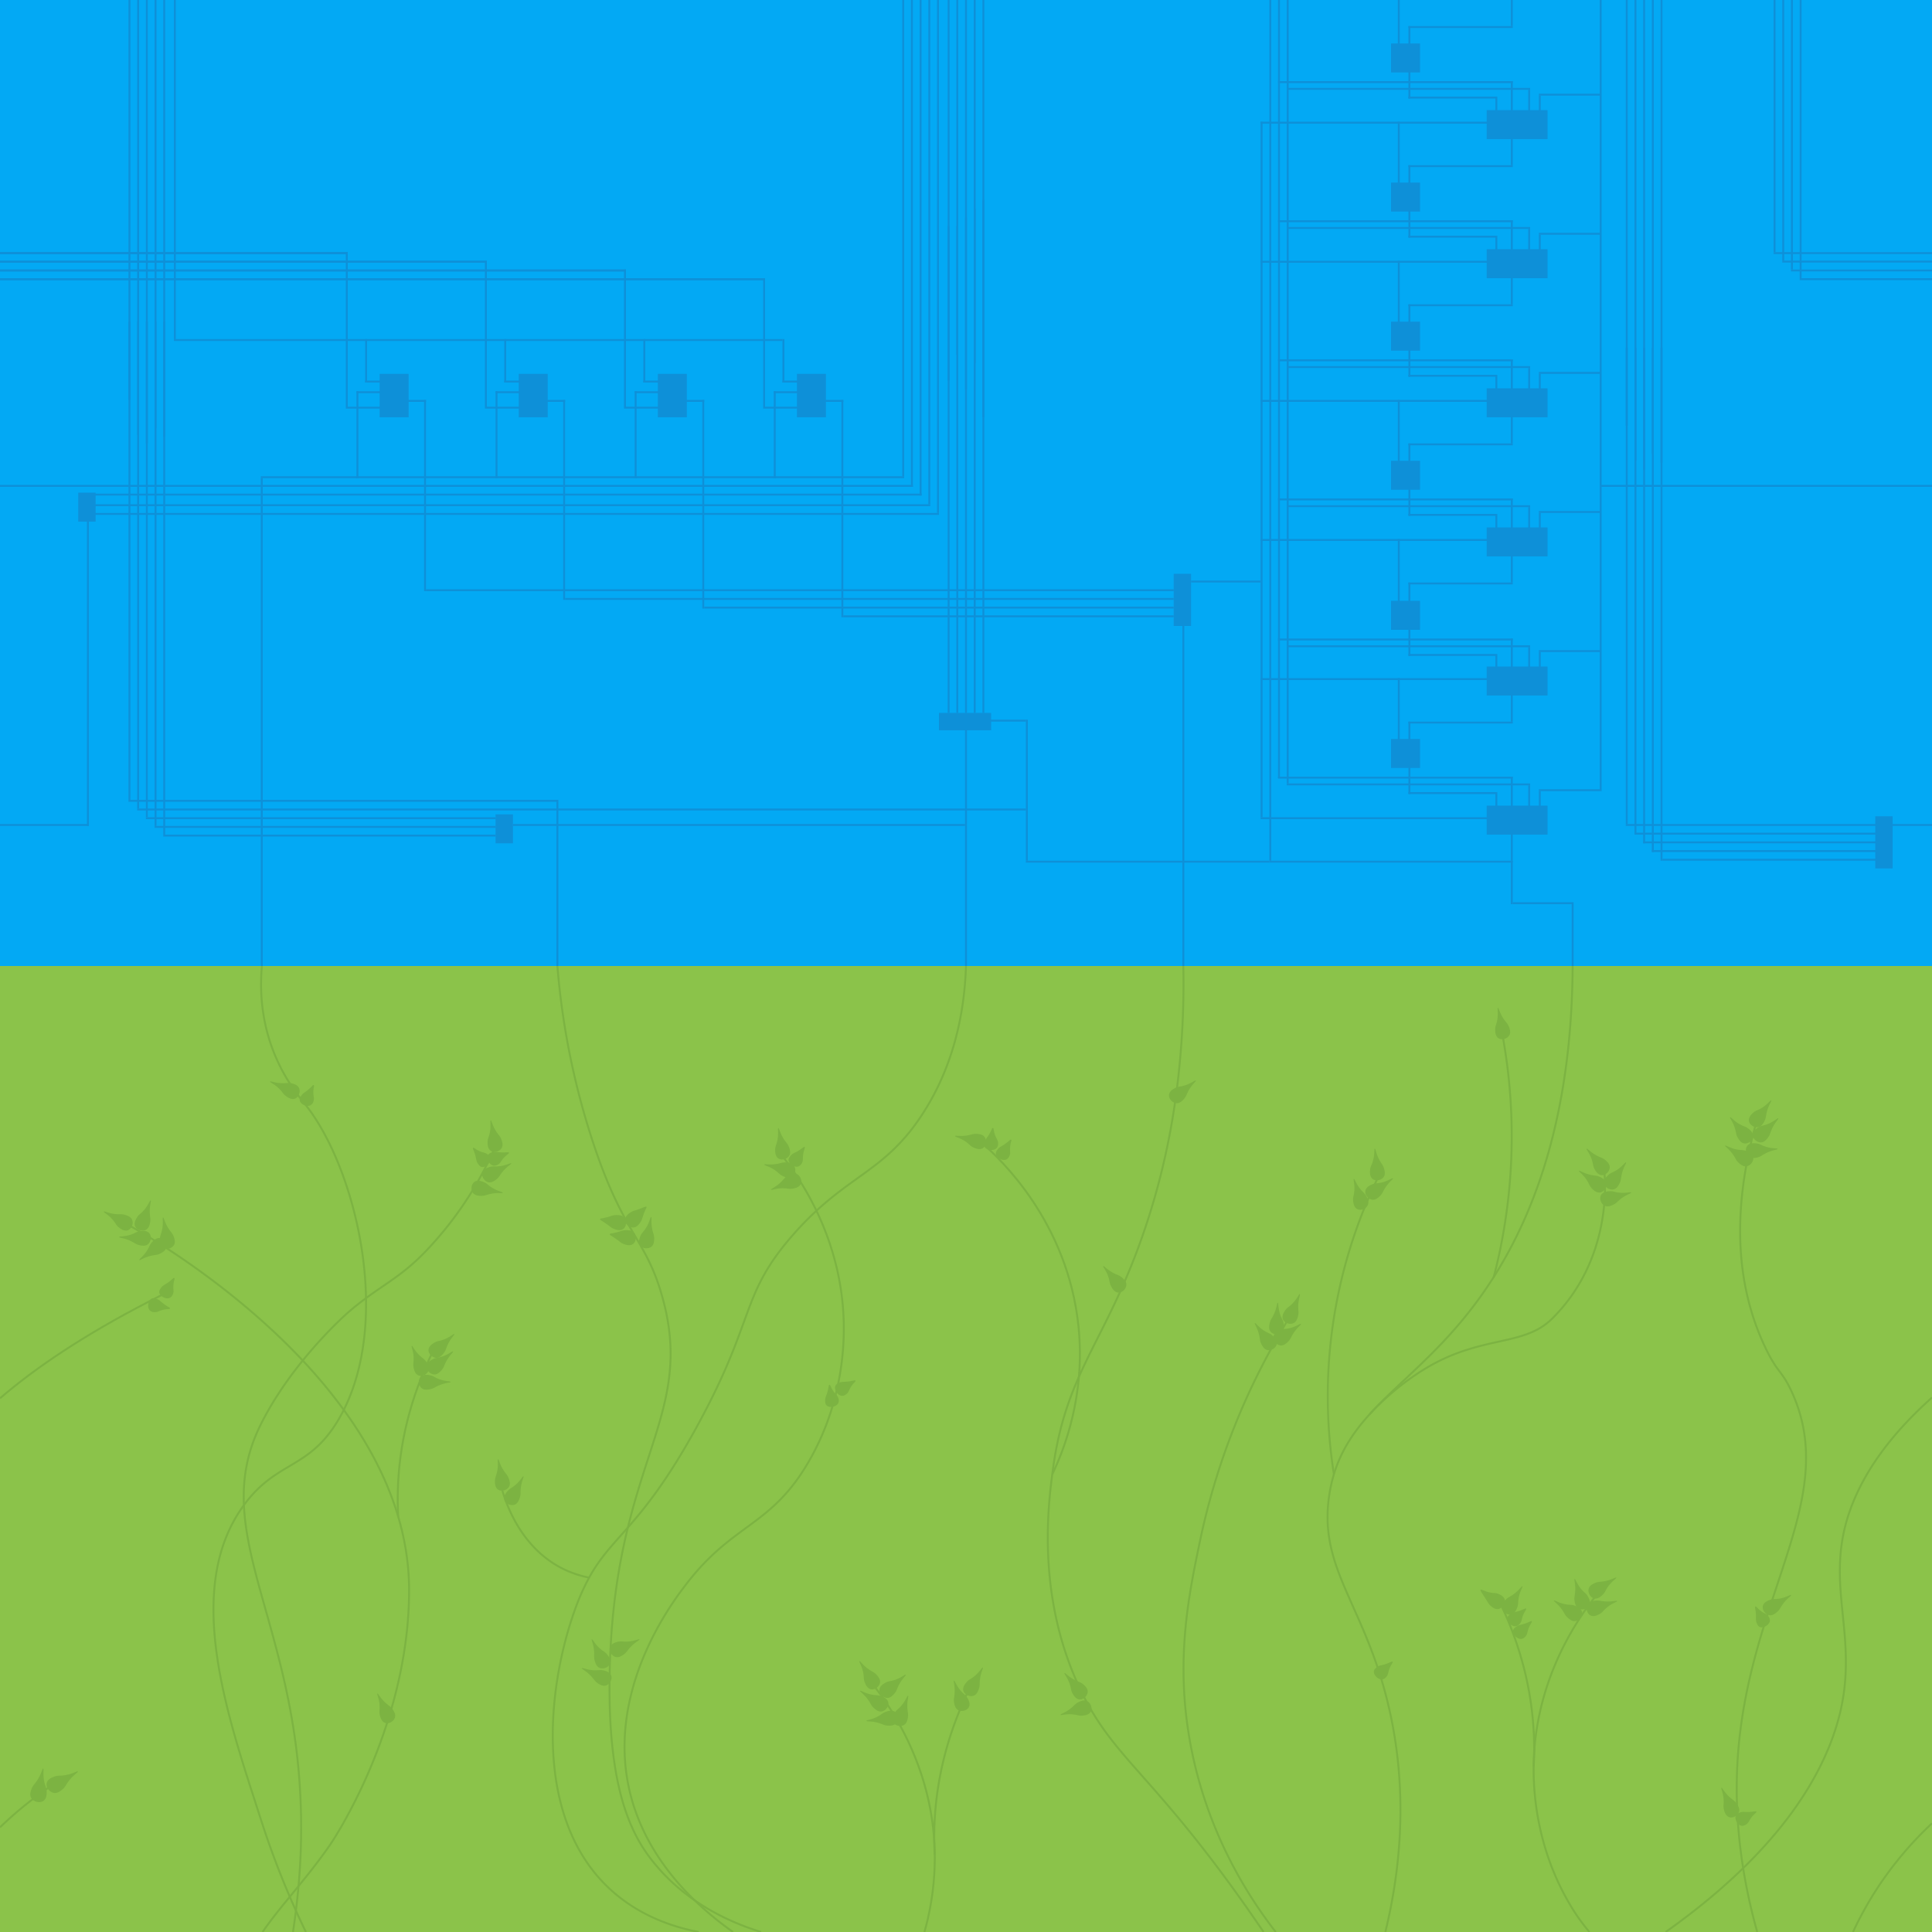 <svg xmlns="http://www.w3.org/2000/svg" viewBox="0 0 2000 2000"><defs><style>.cls-1{fill:#03a9f4;}.cls-2{fill:#8bc34a;}.cls-3{fill:none;stroke:#7cb342;stroke-miterlimit:10;stroke-width:2px;}.cls-4{fill:#0e90d8;}.cls-5{fill:#7cb342;}</style></defs><g id="Background"><rect class="cls-1" width="2000" height="1000"/><rect class="cls-2" y="1000" width="2000" height="1000"/></g><g id="Layer_2" data-name="Layer 2"><path class="cls-3" d="M316.66,2000c-3.18-6.56-6.65-13.95-10.33-22.1q-3.09-6.84-6.34-14.4c-9.58-22.3-20.04-49.18-29.89-79.9-33.11-103.31-81.71-237.26-18-324.96.13-.18.26-.36.4-.54v-.01c34.32-46.81,67.69-36.28,98.6-89.71q2.52-4.35,4.77-8.86c17.08-33.94,23.74-74.5,23.02-115.69-1.34-77.21-28.58-156.69-61.83-199.18-.31-.41-.64-.82-.96-1.23-1.33-1.67-3.21-3.96-5.47-6.87-.56-.72-1.14-1.47-1.74-2.27-2.74-3.62-5.89-8.02-9.18-13.18a186.609,186.609,0,0,1-19.61-40.86c-11-32.69-10.59-62.11-9-80.24"/><path class="cls-3" d="M303.28,2000q1.725-11.25,3.05-22.1,1.6-13.005,2.69-25.41a668.011,668.011,0,0,0-2.52-143.99c-13.87-108.9-51-182.17-54-250.41-1.23-27.68,3.16-54.53,17-82.59,12.48-25.32,28.65-48.31,43.87-67.08,24.8-30.56,47.13-49.92,47.13-49.92,6.55-5.66,12.62-10.42,18.39-14.67,21.77-16.08,39.19-24.98,61.61-48.33a367.974,367.974,0,0,0,48.17-62.39q3.39-5.52,6.39-10.82,2.115-3.7,4.03-7.28,1.14-2.085,2.19-4.12,1.1-2.085,2.12-4.11c.8-1.56,1.56-3.1,2.3-4.62.59-1.2,1.16-2.38,1.72-3.54q1.44-3.015,2.74-5.88c.07-.16.14-.31.22-.47q1.1-2.445,2.12-4.77"/><path class="cls-3" d="M271.81,2000c8.32-12.13,17.96-24.04,28.18-36.5q4.455-5.43,9.03-11.01c11.03-13.51,22.48-27.87,33.48-43.99,0,0,34.17-50.07,58.12-124.61,1.65-5.14,3.26-10.4,4.79-15.76,10.39-36.16,17.9-77.23,18.09-120.63.31-70.31-28.26-133.85-67.63-187.98a534.268,534.268,0,0,0-42.5-51.1c-48.84-52.09-103.39-91.79-139.84-115.59-.5-.34-1-.66-1.5-.98-2.03-1.33-3.99-2.59-5.9-3.81q-3.48-2.22-6.68-4.22c-1.14-.71-2.25-1.4-3.33-2.06-4.51-2.79-8.49-5.18-11.85-7.17-3.28-1.94-5.98-3.5-8.02-4.66-.26-.15-.51-.29-.75-.43"/><path class="cls-3" d="M448.2,1398.907c-16.339,33.188-32.975,79.158-36,135a333.075,333.075,0,0,0,0,36"/><path class="cls-3" d="M787.91,2000c-19.49-6.02-44.56-15.99-69.01-32.95l-.01-.01a202.284,202.284,0,0,1-42.59-39.46c-21.34-26.55-46.09-71.59-45.31-185.35.02-3.31.06-6.67.14-10.1,0-.64.02-1.28.03-1.92.06-2.56.12-5.1.2-7.62.05-1.59.1-3.16.17-4.73.08-2.53.19-5.03.31-7.5v-.01q.15-3.4.33-6.73c2.69-49.08,9.57-88.66,17.81-122.36l.01-.01c24.55-100.42,61.24-148.54,35.34-239.76-17.2-60.55-39.97-62.6-72.22-161.3A785.394,785.394,0,0,1,577.01,1000c0-.05-.01-.1-.01-.15"/><path class="cls-3" d="M723.35,2000c-27.13-5.25-62.5-17.03-92.35-44.82-79.12-73.67-64.54-208.88-36-288.35a230.3,230.3,0,0,1,14.88-33.71c11.56-20.97,24.14-33.67,40.1-51.86,18.17-20.69,40.69-48.49,71.02-103.67,61.7-112.23,44.66-135.73,99-198.24a325.465,325.465,0,0,1,25.17-26c42.67-39.33,75.51-47.29,109.83-100.16,35.35-54.45,43.61-112.38,45-153.19"/><path class="cls-3" d="M758.86,2000a331.563,331.563,0,0,1-39.97-32.96c-31.88-30.95-62.47-74.27-70.39-130.54-13.93-99.05,50.33-181.7,63-198,48.57-62.48,87.03-58.36,126-126a264.389,264.389,0,0,0,24.14-56.17c1.33-4.43,2.51-8.79,3.56-13.05.21-.8.4-1.59.59-2.38.73-3.07,1.39-6.09,1.99-9.04a284.281,284.281,0,0,0,5.72-54.36c.39-50.25-13.13-92.5-28.33-124.15a306.009,306.009,0,0,0-15.78-28.79c-2.2-3.55-4.35-6.85-6.4-9.89h-.01a1.923,1.923,0,0,0-.17-.26c-2.81-4.16-5.44-7.83-7.79-10.99-.95-1.27-1.85-2.47-2.69-3.57-.65-.83-1.25-1.62-1.83-2.35"/><path class="cls-3" d="M520.082,1543.159c4.025,13.7,19.331,59.487,63,81a106.154,106.154,0,0,0,27,9"/><path class="cls-3" d="M1308.06,2000c-6.16-9.1-12.87-18.81-20.07-29-85.68-121.17-126.53-146.48-158.24-200.53q-2.82-4.815-5.57-9.97c-2.43-4.59-4.82-9.4-7.19-14.5-44.37-95.71-31.7-189.96-27-225,5.36-39.88,14.9-68.64,26.88-95.7,12.19-27.54,26.91-53.33,42.33-87.33q2.7-5.94,5.42-12.24c5.1-11.79,10.24-24.59,15.37-38.73a736.063,736.063,0,0,0,36.32-145.25q1.17-8.025,2.22-16.34a872,872,0,0,0,6.46-125.41"/><path class="cls-3" d="M1017.438,1184c17.98,15.837,87.953,81.166,99,189,7.343,71.689-14.9,127.588-27,153"/><path class="cls-3" d="M1320.64,2000c-27.47-35.34-69.23-99.33-87.14-188.61-17.89-89.2-3.14-159.55,9-217.42a717.426,717.426,0,0,1,72.72-196.47q2.25-4.11,4.59-8.27c.39-.72.8-1.43,1.21-2.15,1.11-1.96,2.23-3.93,3.38-5.9.96-1.68,1.95-3.36,2.94-5.05.59-1.01,1.19-2.02,1.81-3.04v-.01c.75-1.26,1.5-2.52,2.27-3.79.36-.59.72-1.19,1.08-1.79"/><path class="cls-3" d="M1434.11,2000c13.89-57.21,24.44-137.34,4.89-227-2.7-12.37-5.73-23.81-8.96-34.48q-2.025-6.69-4.15-12.98c-25.46-75.66-59.68-111.89-49.89-177.54a154.982,154.982,0,0,1,4.86-21.87c7.77-25.68,21.62-45.47,39.06-64.37a1.92,1.92,0,0,0,.14-.15c27.62-29.87,64.2-57.51,99.94-102.61a430.7,430.7,0,0,0,26.35-37.12c43.28-68.29,80.82-169.35,81.65-321.88"/><path class="cls-3" d="M1555.191,1070.5a579.771,579.771,0,0,1-9,252"/><path class="cls-3" d="M1660.733,1212.092c1.092,10.646,7.987,91.474-54,153-30.269,30.044-74.951,15.988-135,54a273.313,273.313,0,0,0-54,45"/><path class="cls-3" d="M1425.869,1220.184a518.466,518.466,0,0,0-45,306"/><path class="cls-3" d="M1724.3,2000c16.24-11.54,34.14-25.11,52.25-40.59,3.11-2.68,6.25-5.41,9.38-8.2v-.01c6.22-5.54,12.43-11.31,18.57-17.3q5.925-5.76,11.75-11.81c9.91-10.29,19.55-21.18,28.65-32.64,19.15-24.08,35.91-50.66,47.89-79.6a242.706,242.706,0,0,0,12.45-38.52c.84-3.66,1.56-7.26,2.19-10.81.13-.7.26-1.4.36-2.1q.72-4.2,1.24-8.31c.67-5.24,1.13-10.35,1.41-15.38v-.01c3.58-61.28-18.19-107.9,5.06-172.25q2.985-8.28,7.03-16.98c12.74-27.35,35.17-60.96,77.47-98.78"/><path class="cls-3" d="M1819.07,2000c-16.12-57.54-21.13-107.02-21.22-147.11v-.01a484.984,484.984,0,0,1,2.65-51.82c.36-3.42.75-6.8,1.19-10.16q.93-7.485,2.09-14.78c5.38-34.45,13.88-65.98,23-95.41.53-1.7,1.05-3.38,1.58-5.06,3.08-9.77,6.21-19.32,9.3-28.66v-.01c25.31-76.51,47.99-139.75,16.84-206.8-5.68-12.24-9.41-16.52-13.77-22.43-3.53-4.78-7.48-10.64-13.23-22.68-30.63-64.14-29.98-131.38-19.91-187.67q.975-5.415,2.05-10.7c.27-1.32.55-2.64.83-3.95.65-3.03,1.32-6.03,2.01-8.98.24-1.05.49-2.09.74-3.13q.6-2.52,1.23-4.99c.1-.42.21-.84.32-1.25.28-1.14.57-2.28.87-3.4.38-1.45.76-2.89,1.15-4.31q.84-3.135,1.71-6.19"/><rect class="cls-4" y="279" width="648" height="2"/><rect class="cls-4" y="288" width="792" height="2"/><rect class="cls-4" y="260.995" width="360" height="2"/><rect class="cls-4" y="270" width="504" height="2"/><rect class="cls-4" y="279" width="648" height="2"/><rect class="cls-4" y="288" width="792" height="2"/><rect class="cls-4" y="260.995" width="360" height="2"/><rect class="cls-4" y="270" width="504" height="2"/><rect class="cls-4" x="180" width="2" height="351" transform="translate(362 351) rotate(180)"/><rect class="cls-4" x="180" y="351" width="630" height="2" transform="translate(990 704) rotate(180)"/><rect class="cls-4" x="934" width="2" height="493"/><rect class="cls-4" x="270" y="493" width="666" height="2" transform="translate(1206 988) rotate(180)"/><rect class="cls-4" x="393" y="387" width="30" height="45"/><rect class="cls-4" x="537" y="387" width="30" height="45"/><rect class="cls-4" x="681" y="387" width="30" height="45"/><rect class="cls-4" x="825" y="387" width="30" height="45"/><rect class="cls-4" x="502" y="269.988" width="2" height="152.993"/><rect class="cls-4" x="646" y="278.987" width="2" height="144.013"/><rect class="cls-4" x="790" y="287.987" width="2" height="135.013"/><rect class="cls-4" x="358" y="260.988" width="2" height="162.012"/><rect class="cls-4" x="360" y="421" width="40" height="2" transform="translate(760 844) rotate(180)"/><rect class="cls-4" x="657" y="405" width="2" height="90" transform="translate(1316 900) rotate(180)"/><rect class="cls-4" x="657" y="405" width="40" height="2" transform="translate(1354 812) rotate(180)"/><rect class="cls-4" x="801" y="405" width="2" height="90" transform="translate(1604 900) rotate(180)"/><rect class="cls-4" x="801" y="405" width="40" height="2" transform="translate(1642 812) rotate(180)"/><rect class="cls-4" x="513" y="405" width="2" height="90" transform="translate(1028 900) rotate(180)"/><rect class="cls-4" x="513" y="405" width="40" height="2" transform="translate(1066 812) rotate(180)"/><rect class="cls-4" x="369" y="405" width="2" height="90" transform="translate(740 900) rotate(180)"/><rect class="cls-4" x="369" y="405" width="40" height="2" transform="translate(778 812) rotate(180)"/><rect class="cls-4" x="504" y="421" width="40" height="2" transform="translate(1048 844) rotate(180)"/><rect class="cls-4" x="648" y="421" width="40" height="2" transform="translate(1336 844) rotate(180)"/><rect class="cls-4" x="792" y="421" width="40" height="2" transform="translate(1624 844) rotate(180)"/><rect class="cls-4" x="270" y="495" width="2" height="505"/><rect class="cls-4" x="810" y="351" width="2" height="45"/><rect class="cls-4" x="810" y="394" width="30" height="2" transform="translate(1650 790) rotate(180)"/><rect class="cls-4" x="666" y="351" width="2" height="45"/><rect class="cls-4" x="666" y="394" width="30" height="2" transform="translate(1362 790) rotate(180)"/><rect class="cls-4" x="522" y="351" width="2" height="45"/><rect class="cls-4" x="522" y="394" width="30" height="2" transform="translate(1074 790) rotate(180)"/><rect class="cls-4" x="378" y="351" width="2" height="45"/><rect class="cls-4" x="378" y="394" width="30" height="2" transform="translate(786 790) rotate(180)"/><rect class="cls-4" x="439" y="414" width="2" height="198" transform="translate(880 1026) rotate(180)"/><rect class="cls-4" x="411" y="414" width="30" height="2" transform="translate(852 830) rotate(180)"/><rect class="cls-4" x="583" y="414" width="2" height="207" transform="translate(1168 1035) rotate(180)"/><rect class="cls-4" x="555" y="414" width="30" height="2" transform="translate(1140 830) rotate(180)"/><rect class="cls-4" x="727" y="414" width="2" height="216" transform="translate(1456 1044) rotate(180)"/><rect class="cls-4" x="699" y="414" width="30" height="2" transform="translate(1428 830) rotate(180)"/><rect class="cls-4" x="871" y="414" width="2" height="225" transform="translate(1744 1053) rotate(180)"/><rect class="cls-4" x="843" y="414" width="30" height="2" transform="translate(1716 830) rotate(180)"/><rect class="cls-4" x="441" y="610" width="774" height="2" transform="translate(1656 1222) rotate(180)"/><rect class="cls-4" x="585" y="619" width="630" height="2" transform="translate(1800 1240) rotate(180)"/><rect class="cls-4" x="729" y="628" width="486" height="2" transform="translate(1944 1258) rotate(180)"/><rect class="cls-4" x="873" y="637" width="342" height="2" transform="translate(2088 1276) rotate(180)"/><rect class="cls-4" x="1215" y="594" width="18" height="54"/><rect class="cls-4" x="1233" y="601" width="72" height="2" transform="translate(2538 1204) rotate(180)"/><rect class="cls-4" x="1305" y="126" width="2" height="720" transform="translate(2612 972) rotate(180)"/><rect class="cls-4" x="1224" y="648" width="2" height="352"/><rect class="cls-4" x="1656" width="2" height="819" transform="translate(3314 819) rotate(180)"/><rect class="cls-4" x="1539" y="114" width="63" height="30"/><rect class="cls-4" x="1593" y="97" width="63" height="2" transform="translate(3249 196) rotate(180)"/><rect class="cls-4" x="1593" y="99" width="2" height="40" transform="translate(3188 238) rotate(180)"/><rect class="cls-4" x="1539" y="258" width="63" height="30"/><rect class="cls-4" x="1593" y="241" width="63" height="2" transform="translate(3249 484) rotate(180)"/><rect class="cls-4" x="1593" y="243" width="2" height="40" transform="translate(3188 526) rotate(180)"/><rect class="cls-4" x="1539" y="402" width="63" height="30"/><rect class="cls-4" x="1593" y="385" width="63" height="2" transform="translate(3249 772) rotate(180)"/><rect class="cls-4" x="1593" y="387" width="2" height="40" transform="translate(3188 814) rotate(180)"/><rect class="cls-4" x="1539" y="546" width="63" height="30"/><rect class="cls-4" x="1593" y="529" width="63" height="2" transform="translate(3249 1060) rotate(180)"/><rect class="cls-4" x="1593" y="531" width="2" height="40" transform="translate(3188 1102) rotate(180)"/><rect class="cls-4" x="1539" y="690" width="63" height="30"/><rect class="cls-4" x="1593" y="673" width="63" height="2" transform="translate(3249 1348) rotate(180)"/><rect class="cls-4" x="1593" y="675" width="2" height="40" transform="translate(3188 1390) rotate(180)"/><rect class="cls-4" x="1539" y="834" width="63" height="30"/><rect class="cls-4" x="1593" y="817" width="63" height="2" transform="translate(3249 1636) rotate(180)"/><rect class="cls-4" x="1593" y="819" width="2" height="40" transform="translate(3188 1678) rotate(180)"/><rect class="cls-4" x="1440" y="45" width="30" height="30"/><rect class="cls-4" x="1323" width="2" height="805.5"/><rect class="cls-4" x="1332" width="2" height="811"/><rect class="cls-4" x="1323" y="84" width="243" height="2" transform="translate(2889 170) rotate(180)"/><rect class="cls-4" x="1564" y="84" width="2" height="40" transform="translate(3130 208) rotate(180)"/><rect class="cls-4" x="1458" y="62" width="2" height="40" transform="translate(2918 164) rotate(180)"/><rect class="cls-4" x="1332" y="91" width="252" height="2" transform="translate(2916 184) rotate(180)"/><rect class="cls-4" x="1582" y="93" width="2" height="40" transform="translate(3166 226) rotate(180)"/><rect class="cls-4" x="1458" y="100" width="90" height="2" transform="translate(3006 202) rotate(180)"/><rect class="cls-4" x="1548" y="100" width="2" height="34" transform="translate(3098 234) rotate(180)"/><rect class="cls-4" x="1440" y="189" width="30" height="30"/><rect class="cls-4" x="1323" y="228" width="243" height="2" transform="translate(2889 458) rotate(180)"/><rect class="cls-4" x="1564" y="228" width="2" height="40" transform="translate(3130 496) rotate(180)"/><rect class="cls-4" x="1458" y="206" width="2" height="40" transform="translate(2918 452) rotate(180)"/><rect class="cls-4" x="1332" y="235" width="252" height="2" transform="translate(2916 472) rotate(180)"/><rect class="cls-4" x="1582" y="237" width="2" height="40" transform="translate(3166 514) rotate(180)"/><rect class="cls-4" x="1458" y="244" width="90" height="2" transform="translate(3006 490) rotate(180)"/><rect class="cls-4" x="1548" y="244" width="2" height="34" transform="translate(3098 522) rotate(180)"/><rect class="cls-4" x="1440" y="333" width="30" height="30"/><rect class="cls-4" x="1323" y="372" width="243" height="2" transform="translate(2889 746) rotate(180)"/><rect class="cls-4" x="1564" y="372" width="2" height="40" transform="translate(3130 784) rotate(180)"/><rect class="cls-4" x="1458" y="350" width="2" height="40" transform="translate(2918 740) rotate(180)"/><rect class="cls-4" x="1332" y="379" width="252" height="2" transform="translate(2916 760) rotate(180)"/><rect class="cls-4" x="1582" y="381" width="2" height="40" transform="translate(3166 802) rotate(180)"/><rect class="cls-4" x="1458" y="388" width="90" height="2" transform="translate(3006 778) rotate(180)"/><rect class="cls-4" x="1548" y="388" width="2" height="34" transform="translate(3098 810) rotate(180)"/><rect class="cls-4" x="1440" y="477" width="30" height="30"/><rect class="cls-4" x="1323" y="516" width="243" height="2" transform="translate(2889 1034) rotate(180)"/><rect class="cls-4" x="1564" y="516" width="2" height="40" transform="translate(3130 1072) rotate(180)"/><rect class="cls-4" x="1458" y="494" width="2" height="40" transform="translate(2918 1028) rotate(180)"/><rect class="cls-4" x="1332" y="523" width="252" height="2" transform="translate(2916 1048) rotate(180)"/><rect class="cls-4" x="1582" y="525" width="2" height="40" transform="translate(3166 1090) rotate(180)"/><rect class="cls-4" x="1458" y="532" width="90" height="2" transform="translate(3006 1066) rotate(180)"/><rect class="cls-4" x="1548" y="532" width="2" height="34" transform="translate(3098 1098) rotate(180)"/><rect class="cls-4" x="1440" y="622" width="30" height="30"/><rect class="cls-4" x="1323" y="661" width="243" height="2" transform="translate(2889 1324) rotate(180)"/><rect class="cls-4" x="1564" y="661" width="2" height="40" transform="translate(3130 1362) rotate(180)"/><rect class="cls-4" x="1458" y="639" width="2" height="40" transform="translate(2918 1318) rotate(180)"/><rect class="cls-4" x="1332" y="668" width="252" height="2" transform="translate(2916 1338) rotate(180)"/><rect class="cls-4" x="1582" y="670" width="2" height="40" transform="translate(3166 1380) rotate(180)"/><rect class="cls-4" x="1458" y="677" width="90" height="2" transform="translate(3006 1356) rotate(180)"/><rect class="cls-4" x="1548" y="677" width="2" height="34" transform="translate(3098 1388) rotate(180)"/><rect class="cls-4" x="1440" y="765" width="30" height="30"/><rect class="cls-4" x="1323" y="804" width="243" height="2" transform="translate(2889 1610) rotate(180)"/><rect class="cls-4" x="1564" y="804" width="2" height="40" transform="translate(3130 1648) rotate(180)"/><rect class="cls-4" x="1458" y="782" width="2" height="40" transform="translate(2918 1604) rotate(180)"/><rect class="cls-4" x="1332" y="811" width="252" height="2" transform="translate(2916 1624) rotate(180)"/><rect class="cls-4" x="1582" y="813" width="2" height="40" transform="translate(3166 1666) rotate(180)"/><rect class="cls-4" x="1458" y="820" width="90" height="2" transform="translate(3006 1642) rotate(180)"/><rect class="cls-4" x="1548" y="820" width="2" height="34" transform="translate(3098 1674) rotate(180)"/><rect class="cls-4" x="1305" y="126" width="243" height="2" transform="translate(2853 254) rotate(180)"/><rect class="cls-4" x="1305" y="270" width="243" height="2" transform="translate(2853 542) rotate(180)"/><rect class="cls-4" x="1305" y="414" width="243" height="2" transform="translate(2853 830) rotate(180)"/><rect class="cls-4" x="1305" y="558" width="243" height="2" transform="translate(2853 1118) rotate(180)"/><rect class="cls-4" x="1305" y="702" width="243" height="2" transform="translate(2853 1406) rotate(180)"/><rect class="cls-4" x="1305" y="846" width="252" height="2" transform="translate(2862 1694) rotate(180)"/><rect class="cls-4" x="1447" y="702" width="2" height="72" transform="translate(2896 1476) rotate(180)"/><rect class="cls-4" x="1564" y="720" width="2" height="27" transform="translate(3130 1467) rotate(180)"/><rect class="cls-4" x="1458" y="747" width="108" height="2" transform="translate(3024 1496) rotate(180)"/><rect class="cls-4" x="1458" y="747" width="2" height="36" transform="translate(2918 1530) rotate(180)"/><rect class="cls-4" x="1447" y="558" width="2" height="72" transform="translate(2896 1188) rotate(180)"/><rect class="cls-4" x="1564" y="576" width="2" height="27" transform="translate(3130 1179) rotate(180)"/><rect class="cls-4" x="1458" y="603" width="108" height="2" transform="translate(3024 1208) rotate(180)"/><rect class="cls-4" x="1458" y="603" width="2" height="36" transform="translate(2918 1242) rotate(180)"/><rect class="cls-4" x="1447" y="414" width="2" height="72" transform="translate(2896 900) rotate(180)"/><rect class="cls-4" x="1564" y="432" width="2" height="27" transform="translate(3130 891) rotate(180)"/><rect class="cls-4" x="1458" y="459" width="108" height="2" transform="translate(3024 920) rotate(180)"/><rect class="cls-4" x="1458" y="459" width="2" height="36" transform="translate(2918 954) rotate(180)"/><rect class="cls-4" x="1447" y="270" width="2" height="72" transform="translate(2896 612) rotate(180)"/><rect class="cls-4" x="1564" y="288" width="2" height="27" transform="translate(3130 603) rotate(180)"/><rect class="cls-4" x="1458" y="315" width="108" height="2" transform="translate(3024 632) rotate(180)"/><rect class="cls-4" x="1458" y="315" width="2" height="36" transform="translate(2918 666) rotate(180)"/><rect class="cls-4" x="1447" y="126" width="2" height="72" transform="translate(2896 324) rotate(180)"/><rect class="cls-4" x="1564" y="144" width="2" height="27" transform="translate(3130 315) rotate(180)"/><rect class="cls-4" x="1458" y="171" width="108" height="2" transform="translate(3024 344) rotate(180)"/><rect class="cls-4" x="1458" y="171" width="2" height="36" transform="translate(2918 378) rotate(180)"/><rect class="cls-4" x="1447" width="2" height="54"/><rect class="cls-4" x="1564" width="2" height="27" transform="translate(3130 27) rotate(180)"/><rect class="cls-4" x="1458" y="27" width="108" height="2" transform="translate(3024 56) rotate(180)"/><rect class="cls-4" x="1458" y="27" width="2" height="36" transform="translate(2918 90) rotate(180)"/><rect class="cls-4" x="943" width="2" height="504" transform="translate(1888 504) rotate(180)"/><rect class="cls-4" x="952" width="2" height="513" transform="translate(1906 513) rotate(180)"/><rect class="cls-4" x="961" width="2" height="522" transform="translate(1924 522) rotate(180)"/><rect class="cls-4" x="970" width="2" height="531" transform="translate(1942 531) rotate(180)"/><rect class="cls-4" y="502" width="945" height="2" transform="translate(945 1006) rotate(180)"/><rect class="cls-4" x="90" y="511" width="864" height="2" transform="translate(1044 1024) rotate(180)"/><rect class="cls-4" x="90" y="522" width="873" height="2" transform="translate(1053 1046) rotate(180)"/><rect class="cls-4" x="90" y="531" width="882" height="2" transform="translate(1062 1064) rotate(180)"/><rect class="cls-4" x="1314" width="2" height="891" transform="translate(2630 891) rotate(180)"/><rect class="cls-4" x="1314" y="891" width="252" height="2" transform="translate(2880 1784) rotate(180)"/><rect class="cls-4" x="1564" y="864" width="2" height="27" transform="translate(3130 1755) rotate(180)"/><rect class="cls-4" x="1656" y="502" width="344" height="2" transform="translate(3656 1006) rotate(180)"/><rect class="cls-4" x="1721" y="889" width="232" height="2"/><rect class="cls-4" x="1710" y="880" width="234" height="2"/><rect class="cls-4" x="1701" y="871" width="252" height="2"/><rect class="cls-4" x="1692" y="862" width="258.744" height="2"/><rect class="cls-4" x="1683" y="853" width="317" height="2"/><rect class="cls-4" x="1683" y="360" width="2" height="493" transform="matrix(-1, 0, 0, -1, 3368, 1213)"/><rect class="cls-4" x="1692" y="360" width="2" height="504" transform="matrix(-1, 0, 0, -1, 3386, 1224)"/><rect class="cls-4" x="1701" y="360" width="2" height="513" transform="matrix(-1, 0, 0, -1, 3404, 1233)"/><rect class="cls-4" x="1710" y="360" width="2" height="522" transform="matrix(-1, 0, 0, -1, 3422, 1242)"/><rect class="cls-4" x="1719" y="360" width="2" height="531" transform="matrix(-1, 0, 0, -1, 3440, 1251)"/><rect class="cls-4" x="1683" width="2" height="441"/><rect class="cls-4" x="1692" width="2" height="477"/><rect class="cls-4" x="1701" width="2" height="486"/><rect class="cls-4" x="1710" width="2" height="470"/><rect class="cls-4" x="1719" width="2" height="479"/><rect class="cls-4" x="981" y="234" width="2" height="504" transform="translate(1964 972) rotate(180)"/><rect class="cls-4" x="990" y="234" width="2" height="504" transform="translate(1982 972) rotate(180)"/><rect class="cls-4" x="999" y="225" width="2" height="513" transform="translate(2000 963) rotate(180)"/><rect class="cls-4" x="1008" y="216" width="2" height="522" transform="translate(2018 954) rotate(180)"/><rect class="cls-4" x="1017" y="207" width="2" height="531" transform="translate(2036 945) rotate(180)"/><rect class="cls-4" x="1062" y="891" width="252" height="2" transform="translate(2376 1784) rotate(180)"/><rect class="cls-4" x="1062" y="745" width="2" height="146" transform="translate(2126 1636) rotate(180)"/><rect class="cls-4" x="972" y="738" width="54" height="18"/><rect class="cls-4" x="1022" y="745" width="40" height="2" transform="translate(2084 1492) rotate(180)"/><rect class="cls-4" x="981" width="2" height="394"/><rect class="cls-4" x="990" width="2" height="367"/><rect class="cls-4" x="999" width="2" height="403"/><rect class="cls-4" x="1008" width="2" height="376"/><rect class="cls-4" x="1017" width="2" height="432"/><rect class="cls-4" x="999" y="751" width="2" height="249"/><rect class="cls-4" x="1566" y="934" width="63" height="2" transform="translate(3195 1870) rotate(180)"/><rect class="cls-4" x="1564" y="891" width="2" height="45" transform="translate(3130 1827) rotate(180)"/><rect class="cls-4" x="1627" y="936" width="2" height="64"/><rect class="cls-4" x="133" y="828" width="443" height="2" transform="translate(709 1658) rotate(180)"/><rect class="cls-4" x="133" y="333" width="2" height="495" transform="matrix(-1, 0, 0, -1, 268, 1161)"/><rect class="cls-4" x="142" y="333" width="2" height="504" transform="matrix(-1, 0, 0, -1, 286, 1170)"/><rect class="cls-4" x="151" y="333" width="2" height="513" transform="matrix(-1, 0, 0, -1, 304, 1179)"/><rect class="cls-4" x="160" y="333" width="2" height="522" transform="matrix(-1, 0, 0, -1, 322, 1188)"/><rect class="cls-4" x="169" y="333" width="2" height="531" transform="matrix(-1, 0, 0, -1, 340, 1197)"/><rect class="cls-4" x="133" width="2" height="414"/><rect class="cls-4" x="142" width="2" height="450"/><rect class="cls-4" x="151" width="2" height="459"/><rect class="cls-4" x="160" width="2" height="443"/><rect class="cls-4" x="169" width="2" height="452"/><rect class="cls-4" x="142" y="837" width="920" height="2" transform="translate(1204 1676) rotate(180)"/><rect class="cls-4" x="151" y="846" width="362" height="2" transform="translate(664 1694) rotate(180)"/><rect class="cls-4" x="160" y="855" width="353" height="2" transform="translate(673 1712) rotate(180)"/><rect class="cls-4" x="169" y="864" width="344" height="2" transform="translate(682 1730) rotate(180)"/><rect class="cls-4" x="513" y="843" width="18" height="30"/><rect class="cls-4" x="531" y="853" width="468" height="2" transform="translate(1530 1708) rotate(180)"/><rect class="cls-4" x="576" y="828" width="2" height="172"/><path class="cls-5" d="M155.973,1242.661c-1.036-.366-2.5,6.031-8.933,12.165-2.3,2.2-3.531,2.726-5.03,5.1-1.107,1.754-3.973,6.3-1.907,10.092,1.971,3.62,7.566,4.978,11.117,3.014,3.036-1.679,3.766-5.335,4.226-7.64.686-3.433-.084-5-.364-9.049C154.509,1248.054,156.931,1243,155.973,1242.661Z"/><path class="cls-5" d="M107.384,1254.231c-.5.979,5.652,3.269,10.894,10.445,1.878,2.571,2.242,3.857,4.4,5.653,1.594,1.326,5.723,4.761,9.756,3.208,3.847-1.481,5.923-6.851,4.44-10.629-1.268-3.228-4.8-4.429-7.022-5.187-3.315-1.128-4.966-.569-9.02-.82C112.54,1256.387,107.845,1253.325,107.384,1254.231Z"/><path class="cls-5" d="M168.779,1260.315c-1.079.211.911,6.465-1.508,15.016-.866,3.064-1.654,4.143-1.737,6.95-.061,2.073-.221,7.441,3.489,9.659,3.538,2.116,9.046.44,11.1-3.057,1.76-2.989.53-6.508-.245-8.727-1.155-3.3-2.614-4.261-4.915-7.607C170.26,1265.7,169.776,1260.119,168.779,1260.315Z"/><path class="cls-5" d="M508.008,1159.847c-1.079.211.911,6.465-1.508,15.016-.866,3.064-1.654,4.143-1.737,6.95-.061,2.073-.221,7.441,3.489,9.659,3.538,2.116,9.046.44,11.1-3.057,1.761-2.989.53-6.508-.245-8.727-1.155-3.305-2.614-4.261-4.915-7.607C509.489,1165.235,509.005,1159.651,508.008,1159.847Z"/><path class="cls-5" d="M279.522,1119.617c-.429,1.012,5.866,2.867,11.6,9.661,2.053,2.433,2.506,3.69,4.784,5.331,1.683,1.212,6.04,4.351,9.956,2.521,3.734-1.746,5.431-7.247,3.688-10.912-1.49-3.132-5.094-4.085-7.367-4.685-3.385-.895-4.993-.221-9.054-.19C284.815,1121.408,279.919,1118.682,279.522,1119.617Z"/><path class="cls-5" d="M470.345,1380.973c-.746-.807-5.025,4.168-13.574,6.6-3.062.87-4.4.767-6.827,2.169-1.8,1.035-6.45,3.716-6.392,8.038.056,4.122,4.374,7.931,8.431,7.849,3.468-.07,5.818-2.964,7.3-4.789,2.207-2.718,2.255-4.461,3.9-8.176C466.536,1385.061,471.034,1381.719,470.345,1380.973Z"/><path class="cls-5" d="M515.59,1510.6c-1.078.211.911,6.465-1.507,15.016-.866,3.064-1.654,4.143-1.737,6.95-.062,2.073-.221,7.441,3.489,9.659,3.537,2.116,9.045.44,11.105-3.057,1.76-2.989.53-6.508-.246-8.727-1.155-3.305-2.614-4.261-4.915-7.607C517.072,1515.988,516.587,1510.4,515.59,1510.6Z"/><path class="cls-5" d="M426.271,1393.279c-1,.449,2.344,6.094,1.915,14.97-.154,3.18-.678,4.409-.126,7.163.407,2.033,1.462,7.3,5.576,8.624,3.923,1.264,8.912-1.61,10.13-5.481,1.042-3.309-.95-6.461-2.206-8.447-1.87-2.96-3.506-3.562-6.5-6.3C428.928,1398.2,427.2,1392.864,426.271,1393.279Z"/><path class="cls-5" d="M541.876,1528.273c-.972-.513-3.352,5.6-10.605,10.739-2.6,1.839-3.889,2.185-5.716,4.316-1.35,1.575-4.846,5.652-3.352,9.708,1.424,3.868,6.763,6.023,10.562,4.6,3.247-1.22,4.5-4.732,5.29-6.945,1.177-3.3.642-4.958.953-9.007C539.645,1533.4,542.775,1528.747,541.876,1528.273Z"/><path class="cls-5" d="M805.716,1167.723c-1.079.212.911,6.466-1.508,15.017-.866,3.064-1.654,4.143-1.737,6.95-.061,2.073-.221,7.441,3.489,9.659,3.538,2.116,9.046.439,11.105-3.057,1.76-2.989.53-6.508-.245-8.727-1.155-3.306-2.614-4.261-4.915-7.607C807.2,1173.112,806.713,1167.528,805.716,1167.723Z"/><path class="cls-5" d="M988.6,1176c-.238,1.073,6.29,1.752,13.159,7.391,2.461,2.02,3.135,3.173,5.674,4.373,1.875.885,6.731,3.179,10.248.667,3.355-2.395,4.023-8.114,1.642-11.4-2.035-2.809-5.752-3.09-8.1-3.268-3.491-.263-4.95.691-8.938,1.461C994.132,1176.8,988.821,1175.012,988.6,1176Z"/><path class="cls-5" d="M791.181,1205.553c-.238,1.073,6.29,1.752,13.159,7.391,2.461,2.02,3.135,3.173,5.674,4.373,1.875.885,6.731,3.18,10.248.667,3.355-2.395,4.023-8.114,1.642-11.4-2.035-2.809-5.752-3.09-8.1-3.267-3.491-.264-4.951.69-8.938,1.46C796.712,1206.352,791.4,1204.561,791.181,1205.553Z"/><path class="cls-5" d="M798.181,1231.522c.413,1.019,6.175-2.124,15.03-1.376,3.172.268,4.382.836,7.153.384,2.047-.334,7.347-1.2,8.819-5.262,1.4-3.876-1.288-8.964-5.113-10.321-3.269-1.16-6.49.717-8.521,1.9-3.025,1.763-3.686,3.377-6.533,6.272C803.19,1229.043,797.8,1230.58,798.181,1231.522Z"/><path class="cls-5" d="M1345.539,1339.622c-1.015-.422-2.827,5.886-9.582,11.661-2.42,2.069-3.674,2.53-5.3,4.82-1.2,1.691-4.31,6.069-2.453,9.972,1.771,3.723,7.284,5.382,10.937,3.614,3.122-1.511,4.049-5.121,4.634-7.4.872-3.391.188-4.995.129-9.056C1343.783,1344.928,1346.477,1340.013,1345.539,1339.622Z"/><path class="cls-5" d="M1423.214,1189.085c-1.091.13.424,6.515-2.629,14.862-1.093,2.989-1.96,4.007-2.253,6.8-.217,2.063-.778,7.4,2.755,9.894,3.369,2.375,8.988,1.116,11.3-2.217,1.979-2.848,1.017-6.45.41-8.72-.9-3.383-2.288-4.445-4.332-7.954C1424.287,1194.569,1424.223,1188.965,1423.214,1189.085Z"/><path class="cls-5" d="M1346.8,1370.516c-.643-.891-5.49,3.534-14.269,4.917-3.145.5-4.455.232-7.038,1.331-1.909.812-6.85,2.914-7.312,7.212-.441,4.1,3.387,8.4,7.425,8.806,3.451.347,6.132-2.243,7.823-3.876,2.518-2.433,2.775-4.158,4.851-7.648C1342.529,1374.117,1347.4,1371.34,1346.8,1370.516Z"/><path class="cls-5" d="M1442.007,1219.791c-.639-.894-5.507,3.507-14.293,4.847-3.147.48-4.456.211-7.045,1.3-1.912.8-6.864,2.881-7.347,7.176-.46,4.1,3.347,8.416,7.383,8.842,3.449.364,6.143-2.213,7.841-3.838,2.53-2.42,2.8-4.143,4.888-7.624C1437.716,1223.371,1442.6,1220.618,1442.007,1219.791Z"/><path class="cls-5" d="M1550.613,1043.318c-1.074.232,1.033,6.447-1.223,15.043-.808,3.079-1.575,4.173-1.606,6.981-.022,2.073-.08,7.444,3.671,9.591,3.577,2.049,9.053.269,11.046-3.266,1.7-3.022.407-6.517-.411-8.721-1.217-3.283-2.694-4.21-5.058-7.513C1552.2,1048.678,1551.607,1043.1,1550.613,1043.318Z"/><path class="cls-5" d="M1401.514,1220.4c-1.048.329,1.621,6.324.164,15.091-.522,3.141-1.185,4.3-.957,7.1.168,2.067.6,7.42,4.537,9.214,3.75,1.711,9.039-.565,10.7-4.268,1.419-3.165-.193-6.527-1.21-8.646-1.514-3.157-3.069-3.945-5.727-7.016C1403.583,1225.589,1402.484,1220.093,1401.514,1220.4Z"/><path class="cls-5" d="M1642.484,1189.147c-.834.714,3.976,5.179,6.082,13.813.754,3.093.6,4.42,1.909,6.9.967,1.834,3.471,6.585,7.792,6.69,4.121.1,8.09-4.071,8.161-8.129.061-3.468-2.743-5.926-4.51-7.475-2.633-2.308-4.373-2.422-8.023-4.2C1646.427,1193.107,1643.256,1188.486,1642.484,1189.147Z"/><path class="cls-5" d="M1634.5,1212.009c-.621.907,5.181,3.974,9.449,11.769,1.529,2.792,1.724,4.114,3.631,6.174,1.409,1.522,5.058,5.463,9.258,4.445,4.007-.97,6.761-6.026,5.779-9.964-.839-3.365-4.183-5.013-6.291-6.053-3.14-1.548-4.85-1.207-8.837-1.981C1639.328,1214.815,1635.069,1211.171,1634.5,1212.009Z"/><path class="cls-5" d="M1833.621,1139.118c-.885-.652-4.146,5.044-12.081,9.046-2.843,1.434-4.17,1.584-6.294,3.42-1.568,1.357-5.63,4.87-4.755,9.1.834,4.037,5.794,6.961,9.763,6.112,3.392-.724,5.152-4.011,6.262-6.082,1.653-3.087,1.37-4.808,2.279-8.766C1830.654,1143.853,1834.439,1139.72,1833.621,1139.118Z"/><path class="cls-5" d="M1142.091,1310.684c-.834.715,3.976,5.179,6.082,13.813.754,3.093.6,4.42,1.909,6.9.967,1.834,3.471,6.585,7.792,6.69,4.121.1,8.09-4.071,8.161-8.129.061-3.468-2.743-5.926-4.51-7.475-2.633-2.308-4.373-2.422-8.023-4.2C1146.034,1314.645,1142.863,1310.023,1142.091,1310.684Z"/><path class="cls-5" d="M1237.858,1118.555c-.695-.851-5.271,3.854-13.952,5.757-3.109.681-4.433.5-6.946,1.747-1.857.924-6.665,3.316-6.871,7.634-.2,4.117,3.881,8.183,7.936,8.348,3.466.142,5.988-2.6,7.578-4.334,2.37-2.578,2.524-4.315,4.388-7.922C1233.806,1122.4,1238.5,1119.342,1237.858,1118.555Z"/><path class="cls-5" d="M1097.931,1775.108c.322,1.051,6.335-1.578,15.092-.062,3.137.543,4.292,1.214,7.092,1,2.068-.154,7.424-.554,9.244-4.474,1.737-3.739-.5-9.043-4.195-10.728-3.156-1.439-6.528.15-8.654,1.152-3.167,1.493-3.966,3.043-7.055,5.679C1103.136,1773.075,1097.633,1774.137,1097.931,1775.108Z"/><path class="cls-5" d="M661.921,1697.107c-.475-.991-6.029,2.507-14.913,2.316-3.183-.068-4.426-.559-7.164.066-2.021.461-7.257,1.657-8.471,5.805-1.158,3.956,1.848,8.866,5.751,9.98,3.335.952,6.432-1.123,8.384-2.432,2.909-1.949,3.467-3.6,6.128-6.669C657.078,1699.9,662.361,1698.023,661.921,1697.107Z"/><path class="cls-5" d="M390.663,1753.112c-.99.478,2.523,6.022,2.356,14.907-.06,3.183-.548,4.427.084,7.163.467,2.02,1.677,7.253,5.828,8.456,3.959,1.148,8.861-1.872,9.965-5.777.943-3.338-1.14-6.43-2.454-8.379-1.957-2.9-3.61-3.457-6.686-6.109C393.464,1757.947,391.578,1752.67,390.663,1753.112Z"/><path class="cls-5" d="M1782.021,1850.693c-.99.478,2.523,6.022,2.356,14.907-.06,3.183-.548,4.427.084,7.163.467,2.02,1.677,7.253,5.828,8.456,3.959,1.148,8.861-1.872,9.965-5.777.943-3.338-1.141-6.43-2.454-8.379-1.957-2.9-3.611-3.457-6.686-6.109C1784.822,1855.528,1782.935,1850.251,1782.021,1850.693Z"/><path class="cls-5" d="M1854.222,1651.209c-.584-.931-5.708,3.17-14.558,3.98-3.17.29-4.46-.058-7.11.872-1.957.686-7.025,2.463-7.764,6.721-.706,4.062,2.834,8.6,6.837,9.27,3.422.57,6.265-1.84,8.058-3.36,2.671-2.264,3.04-3.969,5.338-7.317C1849.724,1654.525,1854.762,1652.07,1854.222,1651.209Z"/><path class="cls-5" d="M1818.2,1875.412c-.415-.849-2.626.178-8.065.326-4.5.122-5.865-.506-8.663.465-1.553.539-3.567,1.238-4.478,3.019-1.868,3.65,1.713,10.251,6.074,10.805a7.266,7.266,0,0,0,4.889-1.6c2.257-1.556,2.428-3.136,4.522-6.161C1815.689,1877.639,1818.682,1876.391,1818.2,1875.412Z"/><path class="cls-5" d="M1817.152,1663.054c-.838.438.248,2.621.541,8.053.242,4.5-.349,5.877.7,8.648.58,1.539,1.333,3.533,3.138,4.4,3.7,1.77,10.2-1.985,10.639-6.359a7.27,7.27,0,0,0-1.726-4.846c-1.615-2.215-3.2-2.343-6.279-4.355C1819.445,1665.509,1818.118,1662.55,1817.152,1663.054Z"/><path class="cls-5" d="M1441.606,1720.238c-.634-.7-2.475.9-7.66,2.545-4.291,1.363-5.776,1.138-8.2,2.845-1.343.948-3.085,2.177-3.467,4.141-.784,4.024,4.483,9.376,8.827,8.7a7.264,7.264,0,0,0,4.257-2.887c1.738-2.119,1.465-3.685,2.639-7.171C1439.805,1723.074,1442.336,1721.046,1441.606,1720.238Z"/><path class="cls-5" d="M858.628,1433.535c-.936.132-.646,2.552-2.192,7.768-1.279,4.318-2.3,5.42-2.244,8.381.031,1.644.071,3.775,1.482,5.194,2.891,2.907,10.277,1.55,12.156-2.424a7.272,7.272,0,0,0,0-5.143c-.779-2.629-2.229-3.281-4.455-6.21C859.964,1436.617,859.707,1433.384,858.628,1433.535Z"/><path class="cls-5" d="M833.005,1187.31c-.773-.543-2.214,1.424-6.9,4.178-3.883,2.28-5.381,2.389-7.363,4.59-1.1,1.222-2.526,2.806-2.464,4.806.126,4.1,6.448,8.151,10.535,6.531a7.274,7.274,0,0,0,3.512-3.758c1.226-2.453.612-3.919.986-7.578C831.877,1190.475,833.9,1187.937,833.005,1187.31Z"/><path class="cls-5" d="M1027.842,1167.606c-.939-.111-1.274,2.3-4.1,6.954-2.336,3.85-3.6,4.656-4.3,7.534-.388,1.6-.892,3.669.111,5.4,2.056,3.548,9.544,4.116,12.372.751a7.271,7.271,0,0,0,1.309-4.975c-.085-2.74-1.32-3.739-2.728-7.138C1028.35,1170.927,1028.924,1167.735,1027.842,1167.606Z"/><path class="cls-5" d="M1046.71,1179.773c-.809-.49-2.113,1.57-6.606,4.637-3.719,2.539-5.206,2.749-7.034,5.08-1.014,1.293-2.329,2.971-2.132,4.962.4,4.08,6.988,7.694,10.955,5.8a7.267,7.267,0,0,0,3.248-3.988c1.056-2.529.345-3.951.469-7.627C1045.8,1183.006,1047.641,1180.337,1046.71,1179.773Z"/><path class="cls-5" d="M526.885,1193.252c-.347-.879-2.632-.028-8.065-.305-4.5-.229-5.808-.962-8.674-.212-1.59.416-3.652.956-4.7,2.661-2.146,3.493.908,10.353,5.213,11.245a7.267,7.267,0,0,0,5-1.209c2.372-1.375,2.665-2.937,4.988-5.789C524.2,1195.275,527.286,1194.265,526.885,1193.252Z"/><path class="cls-5" d="M489.78,1188.292c-.725.606.8,2.507,2.25,7.751,1.2,4.341.916,5.815,2.529,8.3.9,1.378,2.058,3.166,4,3.623,3.992.938,9.542-4.121,9.033-8.487a7.267,7.267,0,0,0-2.722-4.365c-2.051-1.818-3.626-1.605-7.065-2.912C492.545,1190.2,490.615,1187.593,489.78,1188.292Z"/><path class="cls-5" d="M324.751,1123.24c-.848-.419-1.97,1.746-6.182,5.189-3.487,2.849-4.95,3.187-6.57,5.666-.9,1.377-2.065,3.161-1.7,5.128.755,4.03,7.624,7.063,11.413,4.834a7.265,7.265,0,0,0,2.893-4.253c.835-2.611,0-3.966-.19-7.639C324.122,1126.539,325.727,1123.721,324.751,1123.24Z"/><path class="cls-5" d="M176.019,1354.508c.2-.923-2.169-1.49-6.525-4.75-3.6-2.7-4.285-4.037-7.082-5.012-1.552-.541-3.565-1.243-5.385-.412-3.73,1.7-5.019,9.1-1.944,12.242a7.27,7.27,0,0,0,4.825,1.783c2.735.181,3.85-.952,7.369-2.024C172.665,1354.693,175.787,1355.572,176.019,1354.508Z"/><path class="cls-5" d="M180.421,1322.937c-.815-.477-2.088,1.6-6.534,4.738-3.68,2.594-5.163,2.827-6.955,5.186-.995,1.309-2.285,3.006-2.057,4.993.467,4.074,7.1,7.587,11.042,5.633a7.267,7.267,0,0,0,3.187-4.037c1.018-2.546.285-3.956.352-7.634C179.56,1326.184,181.362,1323.487,180.421,1322.937Z"/><path class="cls-5" d="M885.578,1429.211c-.481-.813-2.6.385-8.014.963-4.477.478-5.886-.039-8.6,1.15-1.5.661-3.458,1.517-4.225,3.364-1.573,3.787,2.519,10.084,6.91,10.29A7.267,7.267,0,0,0,876.4,1443c2.127-1.729,2.172-3.318,4.02-6.5C883.247,1431.63,886.132,1430.149,885.578,1429.211Z"/><path class="cls-5" d="M469.048,1399c-.71-.838-5.2,3.95-13.842,6.013-3.1.739-4.424.578-6.914,1.875-1.839.958-6.6,3.439-6.728,7.759-.12,4.121,4.031,8.11,8.088,8.2,3.468.078,5.939-2.713,7.5-4.473,2.322-2.621,2.444-4.361,4.241-8C465.068,1402.927,469.705,1399.779,469.048,1399Z"/><path class="cls-5" d="M466.451,1430.572c-.027-1.1-6.527-.191-14.549-4.015-2.873-1.37-3.805-2.328-6.557-2.883-2.033-.41-7.3-1.471-10.109,1.812-2.681,3.131-1.957,8.843,1.143,11.461,2.65,2.239,6.326,1.619,8.644,1.229,3.452-.583,4.64-1.859,8.326-3.564C460.89,1431.125,466.475,1431.588,466.451,1430.572Z"/><path class="cls-5" d="M529.252,1204.3c-.532-.962-5.875,2.849-14.756,3.167-3.182.114-4.451-.3-7.148.476-1.992.577-7.15,2.071-8.125,6.282-.929,4.016,2.354,8.745,6.314,9.634,3.384.759,6.357-1.49,8.231-2.908,2.793-2.113,3.255-3.794,5.735-7.01C524.577,1207.362,529.743,1205.19,529.252,1204.3Z"/><path class="cls-5" d="M520.485,1234.738c.19-1.082-6.361-1.473-13.472-6.8-2.548-1.91-3.272-3.032-5.861-4.119-1.912-.8-6.864-2.88-10.268-.215-3.245,2.541-3.661,8.283-1.138,11.462,2.157,2.716,5.883,2.833,8.232,2.907,3.5.11,4.916-.908,8.866-1.853C514.924,1234.184,520.309,1235.739,520.485,1234.738Z"/><path class="cls-5" d="M123.272,1280.567c.07-1.1,6.529.07,14.7-3.432,2.926-1.254,3.9-2.174,6.667-2.619,2.048-.328,7.35-1.178,10.029,2.214,2.554,3.236,1.6,8.914-1.6,11.407-2.737,2.131-6.385,1.365-8.685.882-3.427-.719-4.563-2.042-8.178-3.893C128.806,1281.341,123.207,1281.581,123.272,1280.567Z"/><path class="cls-5" d="M144.188,1304.354c-.634-.9,5.124-4.046,9.281-11.9,1.489-2.814,1.665-4.139,3.543-6.226,1.387-1.541,4.98-5.534,9.194-4.576,4.02.914,6.846,5.93,5.92,9.881-.791,3.377-4.111,5.073-6.2,6.142-3.119,1.592-4.834,1.276-8.809,2.107C148.98,1301.48,144.774,1305.184,144.188,1304.354Z"/><path class="cls-5" d="M612.655,1696.956c.989-.479,3.154,5.717,10.222,11.1,2.533,1.93,3.811,2.32,5.562,4.514,1.294,1.621,4.645,5.818,3.01,9.819-1.558,3.816-6.969,5.783-10.716,4.224-3.2-1.334-4.331-4.886-5.044-7.126-1.06-3.337-.468-4.977-.637-9.035C614.706,1702.154,611.74,1697.4,612.655,1696.956Z"/><path class="cls-5" d="M602.247,1726.872c.47-.994,6.045,2.468,14.929,2.22,3.182-.089,4.422-.588,7.163.019,2.025.448,7.268,1.61,8.509,5.75,1.184,3.949-1.791,8.878-5.686,10.017-3.329.974-6.439-1.081-8.4-2.377-2.922-1.93-3.49-3.579-6.171-6.63C607.108,1729.629,601.814,1727.791,602.247,1726.872Z"/><path class="cls-5" d="M1322.712,1348.658c1.1.068-.055,6.529,3.465,14.689,1.261,2.924,2.183,3.891,2.634,6.662.333,2.047,1.2,7.347-2.191,10.033-3.23,2.562-8.91,1.623-11.411-1.573-2.137-2.732-1.379-6.383-.9-8.684.712-3.428,2.033-4.567,3.875-8.186C1321.95,1354.194,1321.7,1348.6,1322.712,1348.658Z"/><path class="cls-5" d="M1298.972,1369.628c.9-.636,4.058,5.115,11.923,9.254,2.817,1.483,4.142,1.656,6.233,3.529,1.545,1.384,5.545,4.967,4.6,9.184-.9,4.022-5.914,6.859-9.867,5.942-3.379-.783-5.082-4.1-6.156-6.19-1.6-3.115-1.287-4.83-2.127-8.8C1301.857,1374.414,1298.144,1370.216,1298.972,1369.628Z"/><path class="cls-5" d="M1683.253,1203.275c-.9-.632-4.038,5.131-11.886,9.3-2.811,1.493-4.135,1.672-6.219,3.553-1.539,1.39-5.525,4.989-4.561,9.2.921,4.018,5.942,6.836,9.891,5.9,3.376-.8,5.066-4.12,6.131-6.215,1.588-3.121,1.268-4.835,2.092-8.812C1680.387,1208.073,1684.084,1203.86,1683.253,1203.275Z"/><path class="cls-5" d="M1688.678,1234.482c-.3-1.057-6.364,1.457-15.09-.227-3.126-.6-4.269-1.3-7.072-1.141-2.071.114-7.433.411-9.328,4.3-1.808,3.7.33,9.05,3.989,10.806,3.127,1.5,6.529-.025,8.674-.986,3.2-1.431,4.024-2.966,7.163-5.543C1683.435,1236.415,1688.958,1235.459,1688.678,1234.482Z"/><path class="cls-5" d="M1840.89,1157.682c-.759-.8-4.956,4.251-13.463,6.821-3.048.92-4.381.838-6.791,2.28-1.779,1.065-6.387,3.823-6.257,8.144.123,4.12,4.5,7.857,8.558,7.708,3.467-.127,5.769-3.06,7.22-4.908,2.162-2.754,2.181-4.5,3.761-8.24C1837.149,1161.833,1841.592,1158.417,1840.89,1157.682Z"/><path class="cls-5" d="M1840.163,1189.349c-.091-1.1-6.526.2-14.76-3.149-2.95-1.2-3.936-2.1-6.717-2.49-2.053-.289-7.371-1.037-9.984,2.406-2.491,3.284-1.431,8.943,1.819,11.374,2.777,2.078,6.41,1.242,8.7.715,3.412-.785,4.522-2.13,8.1-4.049C1834.644,1190.229,1840.247,1190.361,1840.163,1189.349Z"/><path class="cls-5" d="M1790.972,1156.544c.857-.687,4.348,4.87,12.44,8.545,2.9,1.317,4.231,1.412,6.428,3.161,1.623,1.291,5.824,4.636,5.123,8.9-.669,4.068-5.5,7.191-9.5,6.506-3.419-.586-5.312-3.8-6.505-5.822-1.778-3.017-1.566-4.748-2.636-8.665C1794.13,1161.154,1790.179,1157.179,1790.972,1156.544Z"/><path class="cls-5" d="M1785.849,1185.958c.608-.916,5.626,3.315,14.452,4.351,3.162.372,4.46.057,7.085,1.054,1.939.736,6.96,2.642,7.59,6.918.6,4.078-3.054,8.526-7.073,9.091-3.435.483-6.216-2-7.969-3.565-2.612-2.332-2.937-4.045-5.148-7.451C1790.261,1189.387,1785.288,1186.8,1785.849,1185.958Z"/><path class="cls-3" d="M956.97,2000a284.314,284.314,0,0,0,10.7-74.87q.075-9.855-.54-19.29c-3.12-49.47-19.25-90.11-35.11-119.12q-1.485-2.73-2.97-5.32c-1.3-2.26-2.59-4.45-3.86-6.55v-.01c-.81-1.33-1.62-2.64-2.41-3.9-1.16-1.85-2.29-3.62-3.41-5.32-2.3-3.51-4.51-6.72-6.57-9.61-2.22-3.13-4.28-5.88-6.09-8.26-.72-.93-1.4-1.81-2.04-2.62"/><path class="cls-3" d="M1003.107,1749.054c-16.121,33.189-32.535,79.158-35.519,135a337.492,337.492,0,0,0,0,36"/><path class="cls-3" d="M1645.36,2000a204.163,204.163,0,0,1-21.75-31.17c-31.56-54.77-35.8-108.58-36-135-.05-6.56.14-12.99.53-19.28,3.89-61.51,27.89-109.4,46.46-138.21,1.02-1.58,2.02-3.11,3-4.57,1.61-2.41,3.17-4.65,4.64-6.73.08-.11.15-.21.22-.31,1.22-1.71,2.39-3.31,3.49-4.79.54-.72,1.06-1.42,1.56-2.09.87-1.15,1.69-2.21,2.46-3.2.22-.28.43-.55.64-.82"/><path class="cls-3" d="M1552.171,1657.756c16.121,33.189,32.535,79.158,35.52,135a338.019,338.019,0,0,1,0,36"/><path class="cls-5" d="M937.64,1733.637c-.719-.831-5.159,4-13.783,6.149-3.089.77-4.417.622-6.895,1.944-1.829.975-6.568,3.5-6.651,7.824-.079,4.122,4.111,8.07,8.169,8.121,3.468.044,5.912-2.771,7.452-4.546,2.3-2.645,2.4-4.385,4.162-8.044C933.7,1737.6,938.305,1734.406,937.64,1733.637Z"/><path class="cls-5" d="M889.693,1719.644c-.918.6,3.293,5.638,4.3,14.468.36,3.163.04,4.46,1.027,7.089.729,1.942,2.616,6.97,6.889,7.616,4.076.617,8.538-3.022,9.118-7.038.5-3.433-1.976-6.224-3.535-7.983-2.321-2.621-4.033-2.952-7.431-5.176C893.106,1724.069,890.541,1719.085,889.693,1719.644Z"/><path class="cls-5" d="M940.031,1755.315c-1.042-.351-2.408,6.068-8.742,12.3-2.269,2.234-3.488,2.782-4.949,5.18-1.079,1.77-3.874,6.356-1.749,10.119,2.028,3.59,7.643,4.859,11.163,2.84,3.009-1.726,3.682-5.393,4.106-7.705.632-3.444-.163-5-.506-9.043C938.651,1760.73,940.994,1755.638,940.031,1755.315Z"/><path class="cls-5" d="M890.464,1750.392c.6-.919,5.639,3.291,14.47,4.291,3.163.358,4.46.038,7.09,1.024,1.941.728,6.97,2.614,7.618,6.887.618,4.076-3.019,8.539-7.035,9.12-3.433.5-6.224-1.974-7.984-3.532-2.622-2.321-2.954-4.032-5.179-7.429C894.891,1753.8,889.906,1751.24,890.464,1750.392Z"/><path class="cls-5" d="M896.867,1781.413c-.107-1.094,6.455-.981,13.955-5.749,2.687-1.708,3.5-2.772,6.16-3.656,1.968-.653,7.065-2.344,10.254.574,3.041,2.783,3.014,8.54.254,11.516-2.359,2.543-6.083,2.373-8.431,2.266-3.5-.16-4.831-1.283-8.7-2.529C902.454,1781.287,896.966,1782.424,896.867,1781.413Z"/><path class="cls-5" d="M1017.4,1726.2c-.964-.527-3.433,5.554-10.76,10.583-2.625,1.8-3.921,2.128-5.779,4.233-1.373,1.554-4.927,5.58-3.493,9.657,1.367,3.889,6.674,6.122,10.493,4.75,3.265-1.173,4.569-4.665,5.391-6.867,1.225-3.28.715-4.947,1.085-8.992C1015.1,1731.287,1018.293,1726.685,1017.4,1726.2Z"/><path class="cls-5" d="M987.52,1739.754c1.043-.348,2.4,6.073,8.723,12.317,2.265,2.237,3.483,2.787,4.941,5.187,1.076,1.772,3.864,6.362,1.732,10.122-2.033,3.586-7.65,4.847-11.167,2.822-3.006-1.73-3.673-5.4-4.094-7.711-.626-3.445.171-5,.521-9.042C988.891,1745.172,986.557,1740.077,987.52,1739.754Z"/><path class="cls-5" d="M1673.169,1633.145c.586.93-5.33,3.772-9.894,11.4-1.636,2.731-1.881,4.045-3.866,6.03-1.466,1.467-5.264,5.265-9.422,4.086-3.966-1.123-6.524-6.281-5.392-10.178.968-3.331,4.372-4.85,6.519-5.807,3.2-1.426,4.893-1.02,8.907-1.641C1668.232,1635.763,1672.627,1632.286,1673.169,1633.145Z"/><path class="cls-5" d="M1674.039,1657.348c.326,1.05-6.124,2.263-12.507,8.447-2.286,2.216-2.863,3.421-5.295,4.825-1.8,1.037-6.446,3.722-10.158,1.508-3.54-2.112-4.676-7.756-2.574-11.227,1.8-2.967,5.479-3.553,7.8-3.922,3.458-.55,4.991.281,9.028.721C1668.593,1658.6,1673.738,1656.378,1674.039,1657.348Z"/><path class="cls-5" d="M1630.046,1634.584c1.045-.338,2.339,6.1,8.6,12.4,2.243,2.258,3.456,2.82,4.89,5.234,1.059,1.783,3.8,6.4,1.635,10.139-2.068,3.566-7.7,4.773-11.194,2.714-2.989-1.76-3.621-5.434-4.019-7.751-.593-3.45.219-4.993.608-9.036C1631.364,1640.015,1629.079,1634.9,1630.046,1634.584Z"/><path class="cls-5" d="M1608.58,1656.872c.6-.92,5.649,3.274,14.483,4.246,3.165.348,4.461.024,7.093,1,1.944.722,6.979,2.592,7.64,6.863.631,4.074-2.992,8.548-7.006,9.143-3.431.508-6.23-1.955-7.995-3.507-2.629-2.313-2.966-4.023-5.2-7.413C1613.017,1660.27,1608.025,1657.723,1608.58,1656.872Z"/><path class="cls-5" d="M1575.935,1642.152c.922.6-3.254,5.66-4.2,14.5-.337,3.166-.009,4.461-.977,7.1-.715,1.947-2.567,6.988-6.836,7.664-4.072.645-8.559-2.962-9.167-6.974-.52-3.43,1.933-6.237,3.479-8.007,2.3-2.637,4.013-2.981,7.395-5.229C1572.553,1646.6,1575.082,1641.6,1575.935,1642.152Z"/><path class="cls-5" d="M1532.664,1645.768c.791-.947,3.823,1.7,10.514,2.914,3.961.717,4.515.044,7.093,1,1.944.722,6.979,2.592,7.64,6.863.631,4.074-2.991,8.548-7.006,9.143-3.431.508-6.23-1.955-7.995-3.507-1.665-1.465-2.044-2.386-5.2-7.413C1533.451,1647.994,1532.1,1646.44,1532.664,1645.768Z"/><path class="cls-5" d="M1579.807,1665.227c-.634-.7-2.474.9-7.659,2.545-4.292,1.364-5.776,1.138-8.2,2.846-1.343.948-3.084,2.177-3.467,4.14-.784,4.025,4.483,9.377,8.827,8.7a7.27,7.27,0,0,0,4.257-2.887c1.738-2.12,1.465-3.686,2.64-7.172C1578.006,1668.063,1580.537,1666.036,1579.807,1665.227Z"/><path class="cls-5" d="M1585.7,1678.362c-.634-.7-2.474.9-7.659,2.545-4.292,1.363-5.776,1.138-8.2,2.845-1.344.948-3.085,2.177-3.468,4.141-.784,4.024,4.483,9.376,8.827,8.7a7.261,7.261,0,0,0,4.257-2.887c1.739-2.119,1.465-3.685,2.64-7.171C1583.9,1681.2,1586.433,1679.17,1585.7,1678.362Z"/><path class="cls-5" d="M1101.965,1731.977c-.831.719,4,5.159,6.151,13.782.77,3.09.623,4.418,1.944,6.895.977,1.829,3.505,6.568,7.826,6.65,4.122.079,8.07-4.112,8.12-8.17.043-3.468-2.773-5.911-4.548-7.452-2.644-2.3-4.385-2.4-8.044-4.161C1105.927,1735.918,1102.734,1731.313,1101.965,1731.977Z"/><path class="cls-5" d="M674.07,1259.884c-1.082-.194-1.493,6.356-6.845,13.451-1.918,2.541-3.043,3.262-4.137,5.848-.809,1.909-2.9,6.855-.248,10.267,2.531,3.253,8.272,3.687,11.459,1.173,2.723-2.148,2.852-5.874,2.933-8.223.12-3.5-.893-4.918-1.826-8.87C673.5,1265.443,675.07,1260.063,674.07,1259.884Z"/><path class="cls-5" d="M621.226,1261.992c-.165,1.087.822.9,8.056,6.062,2.592,1.849,3.342,2.954,5.956,3.979,1.931.757,6.931,2.718,10.27-.026,3.185-2.617,3.465-8.367.868-11.486-2.22-2.665-5.948-2.694-8.3-2.712-3.5-.028-4.893,1.023-8.819,2.061C621.226,1261.992,621.379,1260.988,621.226,1261.992Z"/><path class="cls-5" d="M669.125,1249.291c-.794-.76-1.209.154-9.6,3.1-3,1.054-4.339,1.032-6.683,2.579-1.73,1.142-6.212,4.1-5.891,8.412.306,4.111,4.847,7.651,8.892,7.322,3.457-.281,5.627-3.312,7-5.223,2.038-2.847,1.98-4.59,3.392-8.4C669.125,1249.291,669.858,1249.994,669.125,1249.291Z"/><path class="cls-5" d="M631.259,1277.605c-.165,1.087.822.9,8.056,6.062,2.592,1.849,3.342,2.954,5.956,3.98,1.931.757,6.931,2.717,10.27-.026,3.185-2.617,3.465-8.368.868-11.486-2.22-2.665-5.948-2.695-8.3-2.713-3.5-.027-4.893,1.024-8.819,2.061C631.259,1277.605,631.412,1276.6,631.259,1277.605Z"/><rect class="cls-4" x="1941.264" y="845" width="18" height="54"/><rect class="cls-4" y="853" width="92" height="2"/><rect class="cls-4" x="81" y="510" width="18" height="30"/><rect class="cls-4" x="90" y="531" width="2" height="324" transform="translate(182 1386) rotate(180)"/><rect class="cls-4" x="1836" y="261" width="164" height="2"/><rect class="cls-4" x="1845" y="269.8" width="155" height="2"/><rect class="cls-4" x="1863" y="288" width="137" height="2"/><rect class="cls-4" x="1854" y="279" width="146" height="2"/><rect class="cls-4" x="1836" width="2" height="261"/><rect class="cls-4" x="1845" width="2" height="270"/><rect class="cls-4" x="1854" width="2" height="279"/><rect class="cls-4" x="1863" width="2" height="288"/><path class="cls-3" d="M0,1447.52c36.14-31.09,85.76-64.87,154.31-100.24,2.02-1.04,4.05-2.09,6.11-3.14,2.02-1.02,4.06-2.06,6.12-3.09,1.36-.68,2.73-1.37,4.1-2.05"/><path class="cls-3" d="M1918.24,2000c2.37-5.08,4.3-9.06,5.72-11.82,6.34-12.32,12.73-22.87,12.73-22.87q3.195-5.3,6.7-10.65a367.837,367.837,0,0,1,56.61-67.17"/><path class="cls-3" d="M0,1891.63a392.008,392.008,0,0,1,33.49-28.84q7.44-5.73,14.59-10.71c.39-.28.79-.56,1.18-.83q2.685-1.875,5.33-3.65"/><path class="cls-5" d="M80.607,1833.828c-.638-1-6.282,3.368-16.007,4.2-3.484.3-4.9-.078-7.814.906-2.152.726-7.725,2.607-8.554,7.158-.791,4.339,3.081,9.206,7.476,9.935,3.756.623,6.889-1.944,8.864-3.562,2.943-2.411,3.354-4.232,5.891-7.8C75.653,1837.357,81.2,1834.75,80.607,1833.828Z"/><path class="cls-5" d="M44.7,1830.755c1.185.223-.983,6.915,1.7,16.051.96,3.273,1.828,4.425,1.927,7.426.073,2.216.263,7.955-3.806,10.336-3.88,2.272-9.935.5-12.207-3.239-1.942-3.19-.6-6.956.245-9.331,1.26-3.537,2.86-4.562,5.378-8.146C43.089,1836.52,43.605,1830.549,44.7,1830.755Z"/></g></svg>